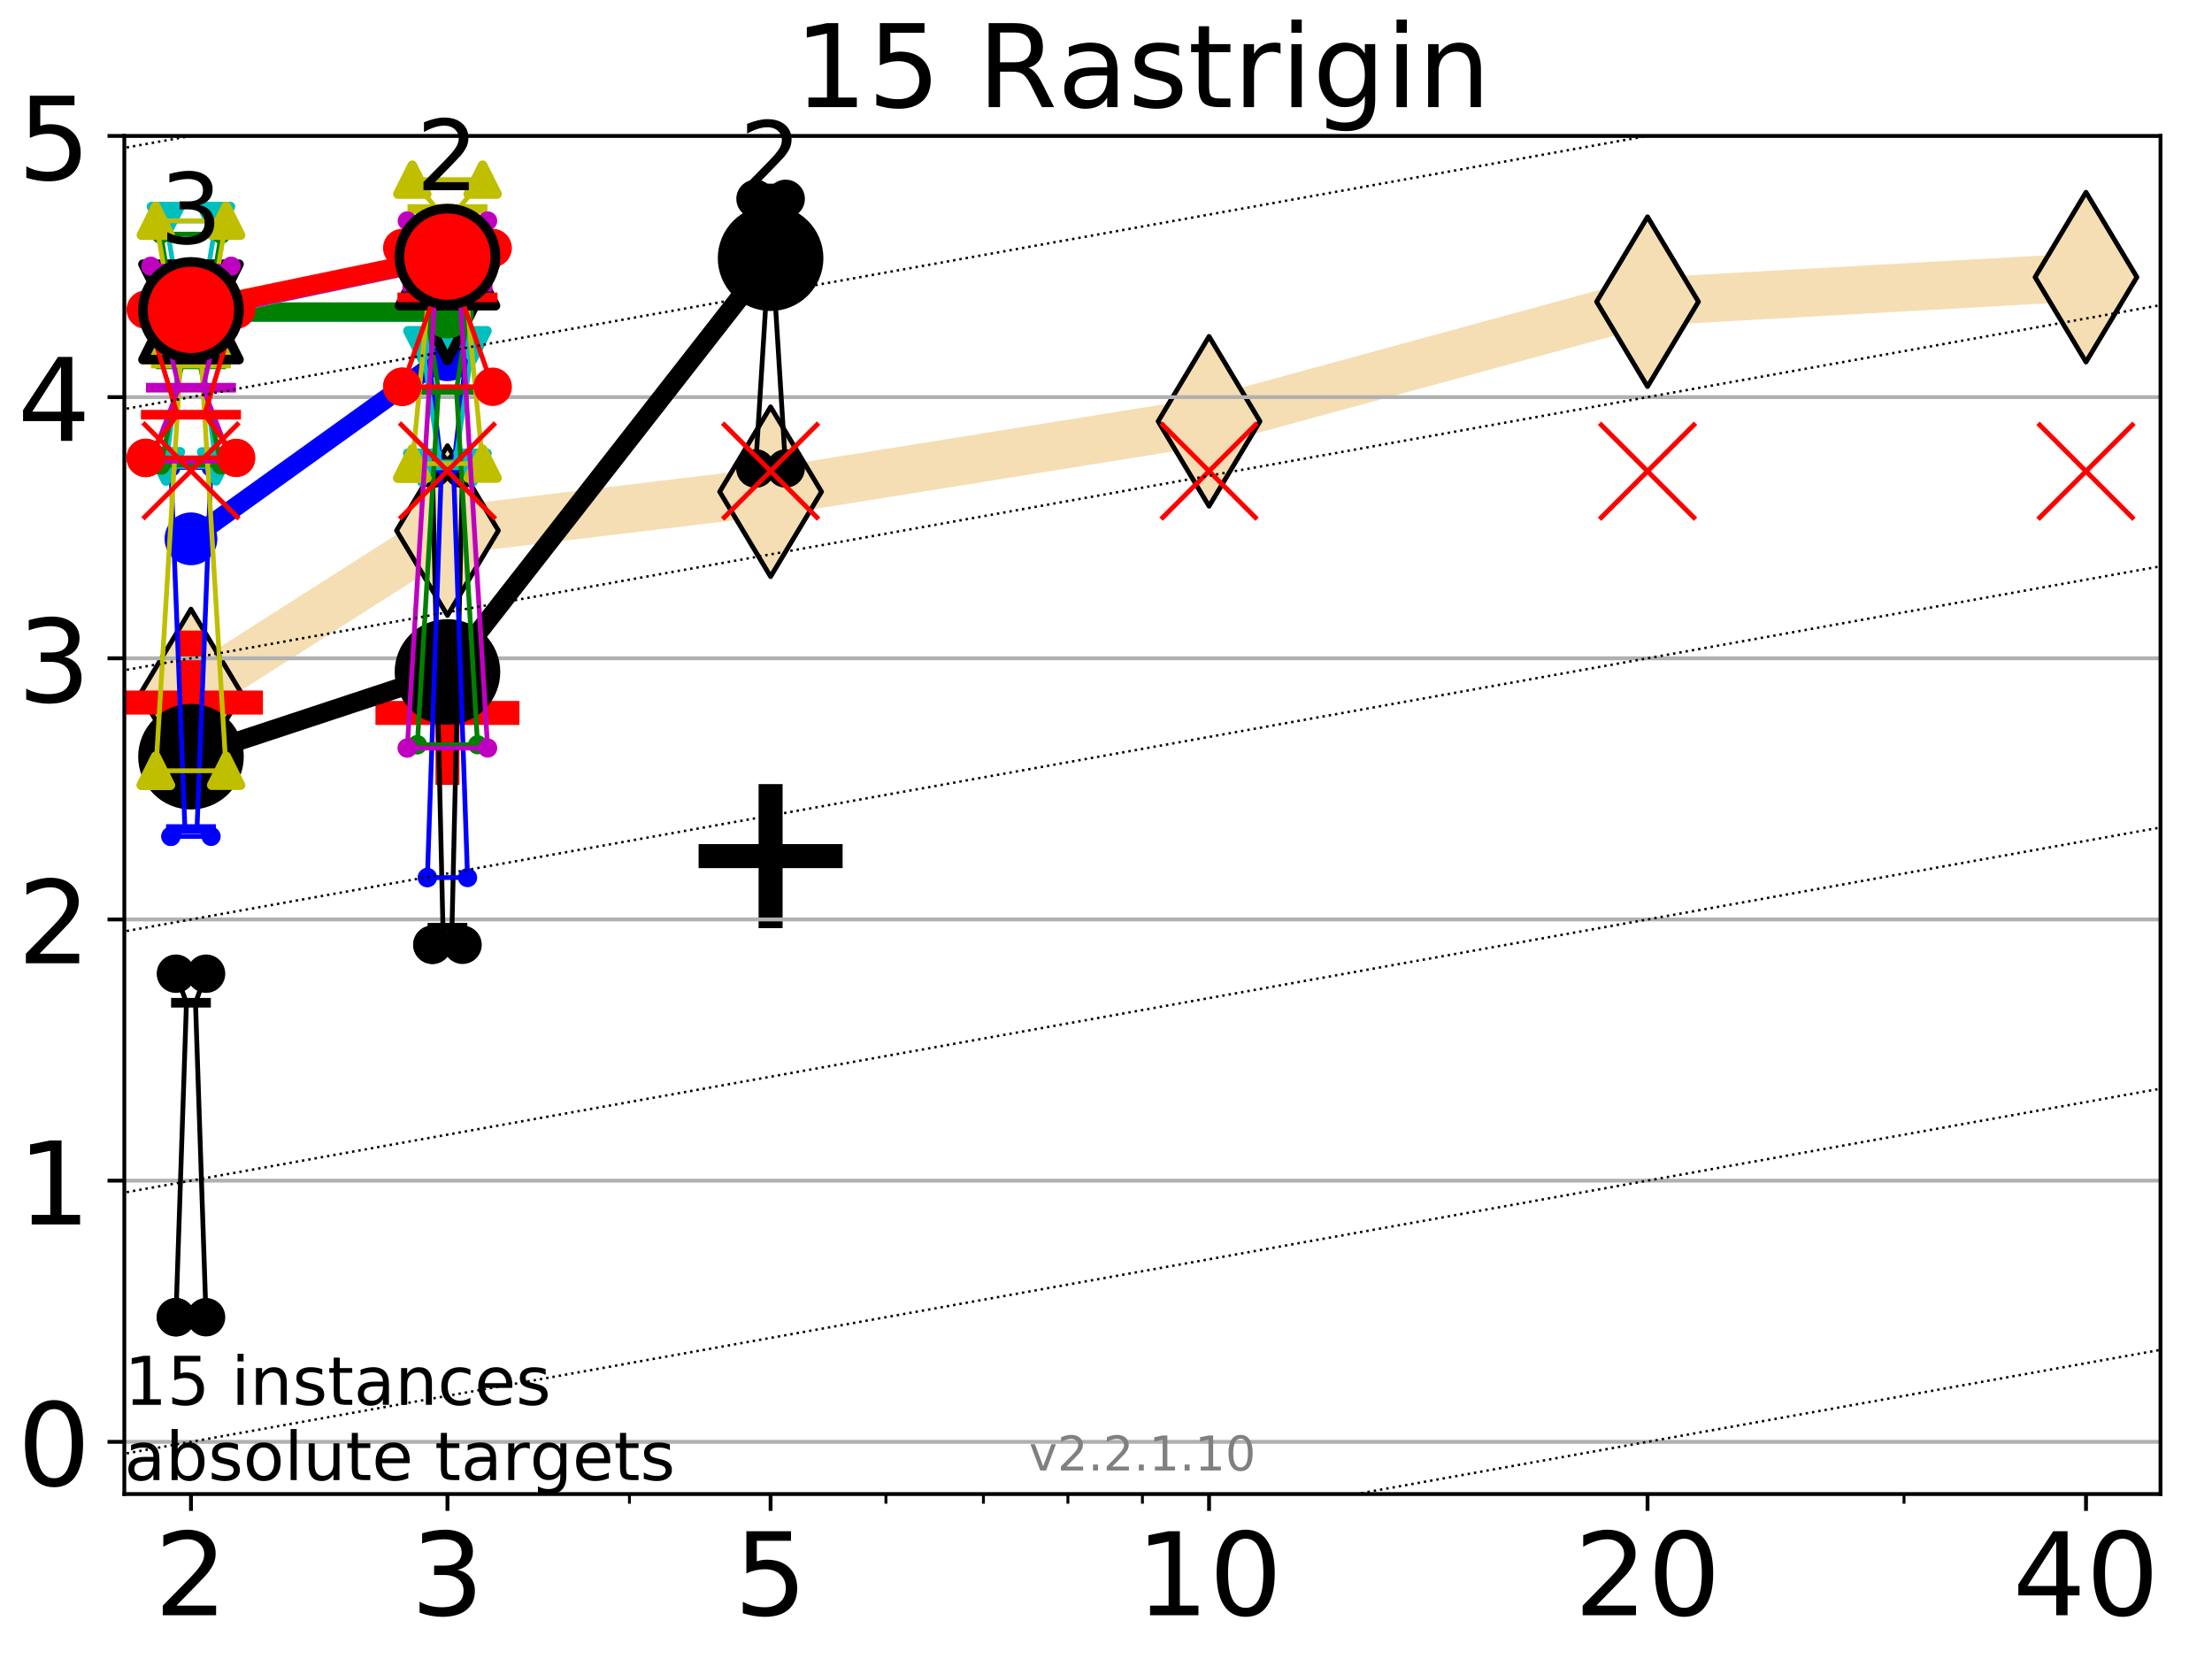 <?xml version="1.0" encoding="utf-8" standalone="no"?>
<!DOCTYPE svg PUBLIC "-//W3C//DTD SVG 1.1//EN"
  "http://www.w3.org/Graphics/SVG/1.1/DTD/svg11.dtd">
<!-- Created with matplotlib (http://matplotlib.org/) -->
<svg height="345.6pt" version="1.1" viewBox="0 0 460.8 345.6" width="460.8pt" xmlns="http://www.w3.org/2000/svg" xmlns:xlink="http://www.w3.org/1999/xlink">
 <defs>
  <style type="text/css">
*{stroke-linecap:butt;stroke-linejoin:round;}
  </style>
 </defs>
 <g id="figure_1">
  <g id="patch_1">
   <path d="M 0 345.6 
L 460.8 345.6 
L 460.8 0 
L 0 0 
z
" style="fill:#ffffff;"/>
  </g>
  <g id="axes_1">
   <g id="patch_2">
    <path d="M 25.9 311.24 
L 450.072 311.24 
L 450.072 28.32 
L 25.9 28.32 
z
" style="fill:#ffffff;"/>
   </g>
   <g id="line2d_1">
    <path clip-path="url(#pe2219cf4a3)" d="M 39.784 144.572 
L 93.215 110.524 
L 160.53 102.438 
L 251.87 87.766 
L 343.211 62.85 
L 434.551 57.734 
" style="fill:none;stroke:#f5deb3;stroke-linecap:square;stroke-width:10;"/>
    <defs>
     <path d="M -0 17.678 
L 10.607 0 
L 0 -17.678 
L -10.607 -0 
z
" id="m2b1fceb945" style="stroke:#000000;stroke-linejoin:miter;"/>
    </defs>
    <g clip-path="url(#pe2219cf4a3)">
     <use style="fill:#f5deb3;stroke:#000000;stroke-linejoin:miter;" x="39.784" xlink:href="#m2b1fceb945" y="144.572"/>
     <use style="fill:#f5deb3;stroke:#000000;stroke-linejoin:miter;" x="93.215" xlink:href="#m2b1fceb945" y="110.524"/>
     <use style="fill:#f5deb3;stroke:#000000;stroke-linejoin:miter;" x="160.53" xlink:href="#m2b1fceb945" y="102.438"/>
     <use style="fill:#f5deb3;stroke:#000000;stroke-linejoin:miter;" x="251.87" xlink:href="#m2b1fceb945" y="87.766"/>
     <use style="fill:#f5deb3;stroke:#000000;stroke-linejoin:miter;" x="343.211" xlink:href="#m2b1fceb945" y="62.85"/>
     <use style="fill:#f5deb3;stroke:#000000;stroke-linejoin:miter;" x="434.551" xlink:href="#m2b1fceb945" y="57.734"/>
    </g>
   </g>
   <g id="line2d_2">
    <defs>
     <path d="M -15 0 
L 15 0 
M 0 15 
L 0 -15 
" id="m7950115c3d" style="stroke:#ff0000;stroke-width:5;"/>
    </defs>
    <g clip-path="url(#pe2219cf4a3)">
     <use style="fill:#ff0000;stroke:#ff0000;stroke-width:5;" x="39.784" xlink:href="#m7950115c3d" y="146.353"/>
    </g>
   </g>
   <g id="line2d_3">
    <g clip-path="url(#pe2219cf4a3)">
     <use style="fill:#ff0000;stroke:#ff0000;stroke-width:5;" x="93.215" xlink:href="#m7950115c3d" y="148.52"/>
    </g>
   </g>
   <g id="line2d_4">
    <defs>
     <path d="M -15 0 
L 15 0 
M 0 15 
L 0 -15 
" id="m649d750d5a" style="stroke:#000000;stroke-width:5;"/>
    </defs>
    <g clip-path="url(#pe2219cf4a3)">
     <use style="stroke:#000000;stroke-width:5;" x="160.53" xlink:href="#m649d750d5a" y="178.347"/>
    </g>
   </g>
   <g id="matplotlib.axis_1">
    <g id="xtick_1">
     <g id="line2d_5">
      <defs>
       <path d="M 0 0 
L 0 3.5 
" id="m2bbdbf22d4" style="stroke:#000000;stroke-width:0.8;"/>
      </defs>
      <g>
       <use style="stroke:#000000;stroke-width:0.8;" x="39.784" xlink:href="#m2bbdbf22d4" y="311.24"/>
      </g>
     </g>
     <g id="text_1">
      <!-- 2 -->
      <defs>
       <path d="M 19.188 8.297 
L 53.609 8.297 
L 53.609 0 
L 7.328 0 
L 7.328 8.297 
Q 12.938 14.109 22.625 23.891 
Q 32.328 33.688 34.812 36.531 
Q 39.547 41.844 41.422 45.531 
Q 43.312 49.219 43.312 52.781 
Q 43.312 58.594 39.234 62.25 
Q 35.156 65.922 28.609 65.922 
Q 23.969 65.922 18.812 64.312 
Q 13.672 62.703 7.812 59.422 
L 7.812 69.391 
Q 13.766 71.781 18.938 73 
Q 24.125 74.219 28.422 74.219 
Q 39.75 74.219 46.484 68.547 
Q 53.219 62.891 53.219 53.422 
Q 53.219 48.922 51.531 44.891 
Q 49.859 40.875 45.406 35.406 
Q 44.188 33.984 37.641 27.219 
Q 31.109 20.453 19.188 8.297 
z
" id="DejaVuSans-32"/>
      </defs>
      <g transform="translate(32.149 336.476)scale(0.24 -0.24)">
       <use xlink:href="#DejaVuSans-32"/>
      </g>
     </g>
    </g>
    <g id="xtick_2">
     <g id="line2d_6">
      <g>
       <use style="stroke:#000000;stroke-width:0.8;" x="93.215" xlink:href="#m2bbdbf22d4" y="311.24"/>
      </g>
     </g>
     <g id="text_2">
      <!-- 3 -->
      <defs>
       <path d="M 40.578 39.312 
Q 47.656 37.797 51.625 33 
Q 55.609 28.219 55.609 21.188 
Q 55.609 10.406 48.188 4.484 
Q 40.766 -1.422 27.094 -1.422 
Q 22.516 -1.422 17.656 -0.516 
Q 12.797 0.391 7.625 2.203 
L 7.625 11.719 
Q 11.719 9.328 16.594 8.109 
Q 21.484 6.891 26.812 6.891 
Q 36.078 6.891 40.938 10.547 
Q 45.797 14.203 45.797 21.188 
Q 45.797 27.641 41.281 31.266 
Q 36.766 34.906 28.719 34.906 
L 20.219 34.906 
L 20.219 43.016 
L 29.109 43.016 
Q 36.375 43.016 40.234 45.922 
Q 44.094 48.828 44.094 54.297 
Q 44.094 59.906 40.109 62.906 
Q 36.141 65.922 28.719 65.922 
Q 24.656 65.922 20.016 65.031 
Q 15.375 64.156 9.812 62.312 
L 9.812 71.094 
Q 15.438 72.656 20.344 73.438 
Q 25.25 74.219 29.594 74.219 
Q 40.828 74.219 47.359 69.109 
Q 53.906 64.016 53.906 55.328 
Q 53.906 49.266 50.438 45.094 
Q 46.969 40.922 40.578 39.312 
z
" id="DejaVuSans-33"/>
      </defs>
      <g transform="translate(85.58 336.476)scale(0.24 -0.24)">
       <use xlink:href="#DejaVuSans-33"/>
      </g>
     </g>
    </g>
    <g id="xtick_3">
     <g id="line2d_7">
      <g>
       <use style="stroke:#000000;stroke-width:0.8;" x="160.53" xlink:href="#m2bbdbf22d4" y="311.24"/>
      </g>
     </g>
     <g id="text_3">
      <!-- 5 -->
      <defs>
       <path d="M 10.797 72.906 
L 49.516 72.906 
L 49.516 64.594 
L 19.828 64.594 
L 19.828 46.734 
Q 21.969 47.469 24.109 47.828 
Q 26.266 48.188 28.422 48.188 
Q 40.625 48.188 47.75 41.5 
Q 54.891 34.812 54.891 23.391 
Q 54.891 11.625 47.562 5.094 
Q 40.234 -1.422 26.906 -1.422 
Q 22.312 -1.422 17.547 -0.641 
Q 12.797 0.141 7.719 1.703 
L 7.719 11.625 
Q 12.109 9.234 16.797 8.062 
Q 21.484 6.891 26.703 6.891 
Q 35.156 6.891 40.078 11.328 
Q 45.016 15.766 45.016 23.391 
Q 45.016 31 40.078 35.438 
Q 35.156 39.891 26.703 39.891 
Q 22.75 39.891 18.812 39.016 
Q 14.891 38.141 10.797 36.281 
z
" id="DejaVuSans-35"/>
      </defs>
      <g transform="translate(152.895 336.476)scale(0.24 -0.24)">
       <use xlink:href="#DejaVuSans-35"/>
      </g>
     </g>
    </g>
    <g id="xtick_4">
     <g id="line2d_8">
      <g>
       <use style="stroke:#000000;stroke-width:0.8;" x="251.87" xlink:href="#m2bbdbf22d4" y="311.24"/>
      </g>
     </g>
     <g id="text_4">
      <!-- 10 -->
      <defs>
       <path d="M 12.406 8.297 
L 28.516 8.297 
L 28.516 63.922 
L 10.984 60.406 
L 10.984 69.391 
L 28.422 72.906 
L 38.281 72.906 
L 38.281 8.297 
L 54.391 8.297 
L 54.391 0 
L 12.406 0 
z
" id="DejaVuSans-31"/>
       <path d="M 31.781 66.406 
Q 24.172 66.406 20.328 58.906 
Q 16.5 51.422 16.5 36.375 
Q 16.5 21.391 20.328 13.891 
Q 24.172 6.391 31.781 6.391 
Q 39.453 6.391 43.281 13.891 
Q 47.125 21.391 47.125 36.375 
Q 47.125 51.422 43.281 58.906 
Q 39.453 66.406 31.781 66.406 
z
M 31.781 74.219 
Q 44.047 74.219 50.516 64.516 
Q 56.984 54.828 56.984 36.375 
Q 56.984 17.969 50.516 8.266 
Q 44.047 -1.422 31.781 -1.422 
Q 19.531 -1.422 13.062 8.266 
Q 6.594 17.969 6.594 36.375 
Q 6.594 54.828 13.062 64.516 
Q 19.531 74.219 31.781 74.219 
z
" id="DejaVuSans-30"/>
      </defs>
      <g transform="translate(236.6 336.476)scale(0.24 -0.24)">
       <use xlink:href="#DejaVuSans-31"/>
       <use x="63.623" xlink:href="#DejaVuSans-30"/>
      </g>
     </g>
    </g>
    <g id="xtick_5">
     <g id="line2d_9">
      <g>
       <use style="stroke:#000000;stroke-width:0.8;" x="343.211" xlink:href="#m2bbdbf22d4" y="311.24"/>
      </g>
     </g>
     <g id="text_5">
      <!-- 20 -->
      <g transform="translate(327.941 336.476)scale(0.24 -0.24)">
       <use xlink:href="#DejaVuSans-32"/>
       <use x="63.623" xlink:href="#DejaVuSans-30"/>
      </g>
     </g>
    </g>
    <g id="xtick_6">
     <g id="line2d_10">
      <g>
       <use style="stroke:#000000;stroke-width:0.8;" x="434.551" xlink:href="#m2bbdbf22d4" y="311.24"/>
      </g>
     </g>
     <g id="text_6">
      <!-- 40 -->
      <defs>
       <path d="M 37.797 64.312 
L 12.891 25.391 
L 37.797 25.391 
z
M 35.203 72.906 
L 47.609 72.906 
L 47.609 25.391 
L 58.016 25.391 
L 58.016 17.188 
L 47.609 17.188 
L 47.609 0 
L 37.797 0 
L 37.797 17.188 
L 4.891 17.188 
L 4.891 26.703 
z
" id="DejaVuSans-34"/>
      </defs>
      <g transform="translate(419.281 336.476)scale(0.24 -0.24)">
       <use xlink:href="#DejaVuSans-34"/>
       <use x="63.623" xlink:href="#DejaVuSans-30"/>
      </g>
     </g>
    </g>
    <g id="xtick_7">
     <g id="line2d_11">
      <defs>
       <path d="M 0 0 
L 0 2 
" id="m8bb87629d1" style="stroke:#000000;stroke-width:0.6;"/>
      </defs>
      <g>
       <use style="stroke:#000000;stroke-width:0.6;" x="39.784" xlink:href="#m8bb87629d1" y="311.24"/>
      </g>
     </g>
    </g>
    <g id="xtick_8">
     <g id="line2d_12">
      <g>
       <use style="stroke:#000000;stroke-width:0.6;" x="93.215" xlink:href="#m8bb87629d1" y="311.24"/>
      </g>
     </g>
    </g>
    <g id="xtick_9">
     <g id="line2d_13">
      <g>
       <use style="stroke:#000000;stroke-width:0.6;" x="131.125" xlink:href="#m8bb87629d1" y="311.24"/>
      </g>
     </g>
    </g>
    <g id="xtick_10">
     <g id="line2d_14">
      <g>
       <use style="stroke:#000000;stroke-width:0.6;" x="160.53" xlink:href="#m8bb87629d1" y="311.24"/>
      </g>
     </g>
    </g>
    <g id="xtick_11">
     <g id="line2d_15">
      <g>
       <use style="stroke:#000000;stroke-width:0.6;" x="184.555" xlink:href="#m8bb87629d1" y="311.24"/>
      </g>
     </g>
    </g>
    <g id="xtick_12">
     <g id="line2d_16">
      <g>
       <use style="stroke:#000000;stroke-width:0.6;" x="204.869" xlink:href="#m8bb87629d1" y="311.24"/>
      </g>
     </g>
    </g>
    <g id="xtick_13">
     <g id="line2d_17">
      <g>
       <use style="stroke:#000000;stroke-width:0.6;" x="222.465" xlink:href="#m8bb87629d1" y="311.24"/>
      </g>
     </g>
    </g>
    <g id="xtick_14">
     <g id="line2d_18">
      <g>
       <use style="stroke:#000000;stroke-width:0.6;" x="237.986" xlink:href="#m8bb87629d1" y="311.24"/>
      </g>
     </g>
    </g>
    <g id="xtick_15">
     <g id="line2d_19">
      <g>
       <use style="stroke:#000000;stroke-width:0.6;" x="343.211" xlink:href="#m8bb87629d1" y="311.24"/>
      </g>
     </g>
    </g>
    <g id="xtick_16">
     <g id="line2d_20">
      <g>
       <use style="stroke:#000000;stroke-width:0.6;" x="396.641" xlink:href="#m8bb87629d1" y="311.24"/>
      </g>
     </g>
    </g>
    <g id="xtick_17">
     <g id="line2d_21">
      <g>
       <use style="stroke:#000000;stroke-width:0.6;" x="434.551" xlink:href="#m8bb87629d1" y="311.24"/>
      </g>
     </g>
    </g>
   </g>
   <g id="matplotlib.axis_2">
    <g id="ytick_1">
     <g id="line2d_22">
      <path clip-path="url(#pe2219cf4a3)" d="M 25.9 300.358 
L 450.072 300.358 
" style="fill:none;stroke:#b0b0b0;stroke-linecap:square;stroke-width:0.8;"/>
     </g>
     <g id="line2d_23">
      <defs>
       <path d="M 0 0 
L -3.5 0 
" id="mc8c43f0127" style="stroke:#000000;stroke-width:0.8;"/>
      </defs>
      <g>
       <use style="stroke:#000000;stroke-width:0.8;" x="25.9" xlink:href="#mc8c43f0127" y="300.358"/>
      </g>
     </g>
     <g id="text_7">
      <!-- 0 -->
      <g transform="translate(3.63 309.477)scale(0.24 -0.24)">
       <use xlink:href="#DejaVuSans-30"/>
      </g>
     </g>
    </g>
    <g id="ytick_2">
     <g id="line2d_24">
      <path clip-path="url(#pe2219cf4a3)" d="M 25.9 245.951 
L 450.072 245.951 
" style="fill:none;stroke:#b0b0b0;stroke-linecap:square;stroke-width:0.8;"/>
     </g>
     <g id="line2d_25">
      <g>
       <use style="stroke:#000000;stroke-width:0.8;" x="25.9" xlink:href="#mc8c43f0127" y="245.951"/>
      </g>
     </g>
     <g id="text_8">
      <!-- 1 -->
      <g transform="translate(3.63 255.069)scale(0.24 -0.24)">
       <use xlink:href="#DejaVuSans-31"/>
      </g>
     </g>
    </g>
    <g id="ytick_3">
     <g id="line2d_26">
      <path clip-path="url(#pe2219cf4a3)" d="M 25.9 191.543 
L 450.072 191.543 
" style="fill:none;stroke:#b0b0b0;stroke-linecap:square;stroke-width:0.8;"/>
     </g>
     <g id="line2d_27">
      <g>
       <use style="stroke:#000000;stroke-width:0.8;" x="25.9" xlink:href="#mc8c43f0127" y="191.543"/>
      </g>
     </g>
     <g id="text_9">
      <!-- 2 -->
      <g transform="translate(3.63 200.661)scale(0.24 -0.24)">
       <use xlink:href="#DejaVuSans-32"/>
      </g>
     </g>
    </g>
    <g id="ytick_4">
     <g id="line2d_28">
      <path clip-path="url(#pe2219cf4a3)" d="M 25.9 137.135 
L 450.072 137.135 
" style="fill:none;stroke:#b0b0b0;stroke-linecap:square;stroke-width:0.8;"/>
     </g>
     <g id="line2d_29">
      <g>
       <use style="stroke:#000000;stroke-width:0.8;" x="25.9" xlink:href="#mc8c43f0127" y="137.135"/>
      </g>
     </g>
     <g id="text_10">
      <!-- 3 -->
      <g transform="translate(3.63 146.254)scale(0.24 -0.24)">
       <use xlink:href="#DejaVuSans-33"/>
      </g>
     </g>
    </g>
    <g id="ytick_5">
     <g id="line2d_30">
      <path clip-path="url(#pe2219cf4a3)" d="M 25.9 82.728 
L 450.072 82.728 
" style="fill:none;stroke:#b0b0b0;stroke-linecap:square;stroke-width:0.8;"/>
     </g>
     <g id="line2d_31">
      <g>
       <use style="stroke:#000000;stroke-width:0.8;" x="25.9" xlink:href="#mc8c43f0127" y="82.728"/>
      </g>
     </g>
     <g id="text_11">
      <!-- 4 -->
      <g transform="translate(3.63 91.846)scale(0.24 -0.24)">
       <use xlink:href="#DejaVuSans-34"/>
      </g>
     </g>
    </g>
    <g id="ytick_6">
     <g id="line2d_32">
      <path clip-path="url(#pe2219cf4a3)" d="M 25.9 28.32 
L 450.072 28.32 
" style="fill:none;stroke:#b0b0b0;stroke-linecap:square;stroke-width:0.8;"/>
     </g>
     <g id="line2d_33">
      <g>
       <use style="stroke:#000000;stroke-width:0.8;" x="25.9" xlink:href="#mc8c43f0127" y="28.32"/>
      </g>
     </g>
     <g id="text_12">
      <!-- 5 -->
      <g transform="translate(3.63 37.438)scale(0.24 -0.24)">
       <use xlink:href="#DejaVuSans-35"/>
      </g>
     </g>
    </g>
   </g>
   <g id="line2d_34">
    <path clip-path="url(#pe2219cf4a3)" d="M 36.644 274.399 
L 38.842 208.886 
L 36.644 202.839 
L 42.924 202.839 
L 40.726 208.886 
L 42.924 274.399 
L 36.644 274.399 
" style="fill:none;stroke:#000000;stroke-linecap:square;"/>
   </g>
   <g id="line2d_35">
    <path clip-path="url(#pe2219cf4a3)" d="M 36.644 274.399 
L 42.924 274.399 
L 42.924 202.839 
L 36.644 202.839 
L 36.644 274.399 
" style="fill:none;"/>
    <defs>
     <path d="M 0 3 
C 0.796 3 1.559 2.684 2.121 2.121 
C 2.684 1.559 3 0.796 3 0 
C 3 -0.796 2.684 -1.559 2.121 -2.121 
C 1.559 -2.684 0.796 -3 0 -3 
C -0.796 -3 -1.559 -2.684 -2.121 -2.121 
C -2.684 -1.559 -3 -0.796 -3 0 
C -3 0.796 -2.684 1.559 -2.121 2.121 
C -1.559 2.684 -0.796 3 0 3 
z
" id="m8ced1ea4e2" style="stroke:#000000;stroke-width:2;"/>
    </defs>
    <g clip-path="url(#pe2219cf4a3)">
     <use style="stroke:#000000;stroke-width:2;" x="36.644" xlink:href="#m8ced1ea4e2" y="274.399"/>
     <use style="stroke:#000000;stroke-width:2;" x="42.924" xlink:href="#m8ced1ea4e2" y="274.399"/>
     <use style="stroke:#000000;stroke-width:2;" x="42.924" xlink:href="#m8ced1ea4e2" y="202.839"/>
     <use style="stroke:#000000;stroke-width:2;" x="36.644" xlink:href="#m8ced1ea4e2" y="202.839"/>
     <use style="stroke:#000000;stroke-width:2;" x="36.644" xlink:href="#m8ced1ea4e2" y="274.399"/>
    </g>
   </g>
   <g id="line2d_36">
    <path clip-path="url(#pe2219cf4a3)" d="M 36.644 208.886 
L 42.924 208.886 
" style="fill:none;stroke:#000000;stroke-linecap:square;stroke-width:2;"/>
   </g>
   <g id="line2d_37">
    <path clip-path="url(#pe2219cf4a3)" d="M 90.075 196.816 
L 92.273 193.258 
L 90.075 97.652 
L 96.355 97.652 
L 94.157 193.258 
L 96.355 196.816 
L 90.075 196.816 
" style="fill:none;stroke:#000000;stroke-linecap:square;"/>
   </g>
   <g id="line2d_38">
    <path clip-path="url(#pe2219cf4a3)" d="M 90.075 196.816 
L 96.355 196.816 
L 96.355 97.652 
L 90.075 97.652 
L 90.075 196.816 
" style="fill:none;"/>
    <g clip-path="url(#pe2219cf4a3)">
     <use style="stroke:#000000;stroke-width:2;" x="90.075" xlink:href="#m8ced1ea4e2" y="196.816"/>
     <use style="stroke:#000000;stroke-width:2;" x="96.355" xlink:href="#m8ced1ea4e2" y="196.816"/>
     <use style="stroke:#000000;stroke-width:2;" x="96.355" xlink:href="#m8ced1ea4e2" y="97.652"/>
     <use style="stroke:#000000;stroke-width:2;" x="90.075" xlink:href="#m8ced1ea4e2" y="97.652"/>
     <use style="stroke:#000000;stroke-width:2;" x="90.075" xlink:href="#m8ced1ea4e2" y="196.816"/>
    </g>
   </g>
   <g id="line2d_39">
    <path clip-path="url(#pe2219cf4a3)" d="M 90.075 193.258 
L 96.355 193.258 
" style="fill:none;stroke:#000000;stroke-linecap:square;stroke-width:2;"/>
   </g>
   <g id="line2d_40">
    <path clip-path="url(#pe2219cf4a3)" d="M 157.39 97.594 
L 159.588 62.473 
L 157.39 41.425 
L 163.669 41.425 
L 161.472 62.473 
L 163.669 97.594 
L 157.39 97.594 
" style="fill:none;stroke:#000000;stroke-linecap:square;"/>
   </g>
   <g id="line2d_41">
    <path clip-path="url(#pe2219cf4a3)" d="M 157.39 97.594 
L 163.669 97.594 
L 163.669 41.425 
L 157.39 41.425 
L 157.39 97.594 
" style="fill:none;"/>
    <g clip-path="url(#pe2219cf4a3)">
     <use style="stroke:#000000;stroke-width:2;" x="157.39" xlink:href="#m8ced1ea4e2" y="97.594"/>
     <use style="stroke:#000000;stroke-width:2;" x="163.669" xlink:href="#m8ced1ea4e2" y="97.594"/>
     <use style="stroke:#000000;stroke-width:2;" x="163.669" xlink:href="#m8ced1ea4e2" y="41.425"/>
     <use style="stroke:#000000;stroke-width:2;" x="157.39" xlink:href="#m8ced1ea4e2" y="41.425"/>
     <use style="stroke:#000000;stroke-width:2;" x="157.39" xlink:href="#m8ced1ea4e2" y="97.594"/>
    </g>
   </g>
   <g id="line2d_42">
    <path clip-path="url(#pe2219cf4a3)" d="M 157.39 62.473 
L 163.669 62.473 
" style="fill:none;stroke:#000000;stroke-linecap:square;stroke-width:2;"/>
   </g>
   <g id="line2d_43">
    <path clip-path="url(#pe2219cf4a3)" d="M 39.784 157.634 
L 93.215 139.976 
" style="fill:none;stroke:#000000;stroke-linecap:square;stroke-width:4;"/>
   </g>
   <g id="line2d_44">
    <path clip-path="url(#pe2219cf4a3)" d="M 93.215 139.976 
L 160.53 53.784 
" style="fill:none;stroke:#000000;stroke-linecap:square;stroke-width:4;"/>
   </g>
   <g id="line2d_45">
    <path clip-path="url(#pe2219cf4a3)" d="M 39.784 157.634 
L 93.215 139.976 
L 160.53 53.784 
" style="fill:none;"/>
    <defs>
     <path d="M 0 10 
C 2.652 10 5.196 8.946 7.071 7.071 
C 8.946 5.196 10 2.652 10 0 
C 10 -2.652 8.946 -5.196 7.071 -7.071 
C 5.196 -8.946 2.652 -10 0 -10 
C -2.652 -10 -5.196 -8.946 -7.071 -7.071 
C -8.946 -5.196 -10 -2.652 -10 0 
C -10 2.652 -8.946 5.196 -7.071 7.071 
C -5.196 8.946 -2.652 10 0 10 
z
" id="m8e68ed5708" style="stroke:#000000;stroke-width:2;"/>
    </defs>
    <g clip-path="url(#pe2219cf4a3)">
     <use style="stroke:#000000;stroke-width:2;" x="39.784" xlink:href="#m8e68ed5708" y="157.634"/>
     <use style="stroke:#000000;stroke-width:2;" x="93.215" xlink:href="#m8e68ed5708" y="139.976"/>
     <use style="stroke:#000000;stroke-width:2;" x="160.53" xlink:href="#m8e68ed5708" y="53.784"/>
    </g>
   </g>
   <g id="line2d_46">
    <path clip-path="url(#pe2219cf4a3)" d="M 35.597 174.238 
L 38.528 172.699 
L 35.597 97.358 
L 43.971 97.358 
L 41.04 172.699 
L 43.971 174.238 
L 35.597 174.238 
" style="fill:none;stroke:#0000ff;stroke-linecap:square;"/>
   </g>
   <g id="line2d_47">
    <path clip-path="url(#pe2219cf4a3)" d="M 35.597 174.238 
L 43.971 174.238 
L 43.971 97.358 
L 35.597 97.358 
L 35.597 174.238 
" style="fill:none;"/>
    <defs>
     <path d="M 0 1.5 
C 0.398 1.5 0.779 1.342 1.061 1.061 
C 1.342 0.779 1.5 0.398 1.5 0 
C 1.5 -0.398 1.342 -0.779 1.061 -1.061 
C 0.779 -1.342 0.398 -1.5 0 -1.5 
C -0.398 -1.5 -0.779 -1.342 -1.061 -1.061 
C -1.342 -0.779 -1.5 -0.398 -1.5 0 
C -1.5 0.398 -1.342 0.779 -1.061 1.061 
C -0.779 1.342 -0.398 1.5 0 1.5 
z
" id="mc6783ffaaa" style="stroke:#0000ff;"/>
    </defs>
    <g clip-path="url(#pe2219cf4a3)">
     <use style="fill:#0000ff;stroke:#0000ff;" x="35.597" xlink:href="#mc6783ffaaa" y="174.238"/>
     <use style="fill:#0000ff;stroke:#0000ff;" x="43.971" xlink:href="#mc6783ffaaa" y="174.238"/>
     <use style="fill:#0000ff;stroke:#0000ff;" x="43.971" xlink:href="#mc6783ffaaa" y="97.358"/>
     <use style="fill:#0000ff;stroke:#0000ff;" x="35.597" xlink:href="#mc6783ffaaa" y="97.358"/>
     <use style="fill:#0000ff;stroke:#0000ff;" x="35.597" xlink:href="#mc6783ffaaa" y="174.238"/>
    </g>
   </g>
   <g id="line2d_48">
    <path clip-path="url(#pe2219cf4a3)" d="M 35.597 172.699 
L 43.971 172.699 
" style="fill:none;stroke:#0000ff;stroke-linecap:square;stroke-width:2;"/>
   </g>
   <g id="line2d_49">
    <path clip-path="url(#pe2219cf4a3)" d="M 89.028 182.818 
L 91.959 97.479 
L 89.028 71.927 
L 97.401 71.927 
L 94.471 97.479 
L 97.401 182.818 
L 89.028 182.818 
" style="fill:none;stroke:#0000ff;stroke-linecap:square;"/>
   </g>
   <g id="line2d_50">
    <path clip-path="url(#pe2219cf4a3)" d="M 89.028 182.818 
L 97.401 182.818 
L 97.401 71.927 
L 89.028 71.927 
L 89.028 182.818 
" style="fill:none;"/>
    <g clip-path="url(#pe2219cf4a3)">
     <use style="fill:#0000ff;stroke:#0000ff;" x="89.028" xlink:href="#mc6783ffaaa" y="182.818"/>
     <use style="fill:#0000ff;stroke:#0000ff;" x="97.401" xlink:href="#mc6783ffaaa" y="182.818"/>
     <use style="fill:#0000ff;stroke:#0000ff;" x="97.401" xlink:href="#mc6783ffaaa" y="71.927"/>
     <use style="fill:#0000ff;stroke:#0000ff;" x="89.028" xlink:href="#mc6783ffaaa" y="71.927"/>
     <use style="fill:#0000ff;stroke:#0000ff;" x="89.028" xlink:href="#mc6783ffaaa" y="182.818"/>
    </g>
   </g>
   <g id="line2d_51">
    <path clip-path="url(#pe2219cf4a3)" d="M 89.028 97.479 
L 97.401 97.479 
" style="fill:none;stroke:#0000ff;stroke-linecap:square;stroke-width:2;"/>
   </g>
   <g id="line2d_52">
    <path clip-path="url(#pe2219cf4a3)" d="M 39.784 112.249 
L 93.215 73.897 
" style="fill:none;stroke:#0000ff;stroke-linecap:square;stroke-width:4;"/>
   </g>
   <g id="line2d_53">
    <path clip-path="url(#pe2219cf4a3)" d="M 39.784 112.249 
L 93.215 73.897 
" style="fill:none;"/>
    <defs>
     <path d="M 0 5 
C 1.326 5 2.598 4.473 3.536 3.536 
C 4.473 2.598 5 1.326 5 0 
C 5 -1.326 4.473 -2.598 3.536 -3.536 
C 2.598 -4.473 1.326 -5 0 -5 
C -1.326 -5 -2.598 -4.473 -3.536 -3.536 
C -4.473 -2.598 -5 -1.326 -5 0 
C -5 1.326 -4.473 2.598 -3.536 3.536 
C -2.598 4.473 -1.326 5 0 5 
z
" id="m7f06fc950b" style="stroke:#0000ff;"/>
    </defs>
    <g clip-path="url(#pe2219cf4a3)">
     <use style="fill:#0000ff;stroke:#0000ff;" x="39.784" xlink:href="#m7f06fc950b" y="112.249"/>
     <use style="fill:#0000ff;stroke:#0000ff;" x="93.215" xlink:href="#m7f06fc950b" y="73.897"/>
    </g>
   </g>
   <g id="line2d_54">
    <path clip-path="url(#pe2219cf4a3)" d="M 34.551 97.161 
L 38.214 68.145 
L 34.551 46.036 
L 45.017 46.036 
L 41.354 68.145 
L 45.017 97.161 
L 34.551 97.161 
" style="fill:none;stroke:#00bfbf;stroke-linecap:square;"/>
   </g>
   <g id="line2d_55">
    <path clip-path="url(#pe2219cf4a3)" d="M 34.551 97.161 
L 45.017 97.161 
L 45.017 46.036 
L 34.551 46.036 
L 34.551 97.161 
" style="fill:none;"/>
    <defs>
     <path d="M -0 3 
L 3 -3 
L -3 -3 
z
" id="m7d87271552" style="stroke:#00bfbf;stroke-linejoin:miter;stroke-width:2;"/>
    </defs>
    <g clip-path="url(#pe2219cf4a3)">
     <use style="fill:#00bfbf;stroke:#00bfbf;stroke-linejoin:miter;stroke-width:2;" x="34.551" xlink:href="#m7d87271552" y="97.161"/>
     <use style="fill:#00bfbf;stroke:#00bfbf;stroke-linejoin:miter;stroke-width:2;" x="45.017" xlink:href="#m7d87271552" y="97.161"/>
     <use style="fill:#00bfbf;stroke:#00bfbf;stroke-linejoin:miter;stroke-width:2;" x="45.017" xlink:href="#m7d87271552" y="46.036"/>
     <use style="fill:#00bfbf;stroke:#00bfbf;stroke-linejoin:miter;stroke-width:2;" x="34.551" xlink:href="#m7d87271552" y="46.036"/>
     <use style="fill:#00bfbf;stroke:#00bfbf;stroke-linejoin:miter;stroke-width:2;" x="34.551" xlink:href="#m7d87271552" y="97.161"/>
    </g>
   </g>
   <g id="line2d_56">
    <path clip-path="url(#pe2219cf4a3)" d="M 34.551 68.145 
L 45.017 68.145 
" style="fill:none;stroke:#00bfbf;stroke-linecap:square;stroke-width:2;"/>
   </g>
   <g id="line2d_57">
    <path clip-path="url(#pe2219cf4a3)" d="M 87.982 97.44 
L 91.645 96.731 
L 87.982 71.921 
L 98.448 71.921 
L 94.785 96.731 
L 98.448 97.44 
L 87.982 97.44 
" style="fill:none;stroke:#00bfbf;stroke-linecap:square;"/>
   </g>
   <g id="line2d_58">
    <path clip-path="url(#pe2219cf4a3)" d="M 87.982 97.44 
L 98.448 97.44 
L 98.448 71.921 
L 87.982 71.921 
L 87.982 97.44 
" style="fill:none;"/>
    <g clip-path="url(#pe2219cf4a3)">
     <use style="fill:#00bfbf;stroke:#00bfbf;stroke-linejoin:miter;stroke-width:2;" x="87.982" xlink:href="#m7d87271552" y="97.44"/>
     <use style="fill:#00bfbf;stroke:#00bfbf;stroke-linejoin:miter;stroke-width:2;" x="98.448" xlink:href="#m7d87271552" y="97.44"/>
     <use style="fill:#00bfbf;stroke:#00bfbf;stroke-linejoin:miter;stroke-width:2;" x="98.448" xlink:href="#m7d87271552" y="71.921"/>
     <use style="fill:#00bfbf;stroke:#00bfbf;stroke-linejoin:miter;stroke-width:2;" x="87.982" xlink:href="#m7d87271552" y="71.921"/>
     <use style="fill:#00bfbf;stroke:#00bfbf;stroke-linejoin:miter;stroke-width:2;" x="87.982" xlink:href="#m7d87271552" y="97.44"/>
    </g>
   </g>
   <g id="line2d_59">
    <path clip-path="url(#pe2219cf4a3)" d="M 87.982 96.731 
L 98.448 96.731 
" style="fill:none;stroke:#00bfbf;stroke-linecap:square;stroke-width:2;"/>
   </g>
   <g id="line2d_60">
    <path clip-path="url(#pe2219cf4a3)" d="M 39.784 65.039 
L 93.215 65.095 
" style="fill:none;stroke:#00bfbf;stroke-linecap:square;stroke-width:4;"/>
   </g>
   <g id="line2d_61">
    <path clip-path="url(#pe2219cf4a3)" d="M 39.784 65.039 
L 93.215 65.095 
" style="fill:none;"/>
    <defs>
     <path d="M -0 10 
L 10 -10 
L -10 -10 
z
" id="m639aa541bf" style="stroke:#000000;stroke-linejoin:miter;stroke-width:2;"/>
    </defs>
    <g clip-path="url(#pe2219cf4a3)">
     <use style="fill:#00bfbf;stroke:#000000;stroke-linejoin:miter;stroke-width:2;" x="39.784" xlink:href="#m639aa541bf" y="65.039"/>
     <use style="fill:#00bfbf;stroke:#000000;stroke-linejoin:miter;stroke-width:2;" x="93.215" xlink:href="#m639aa541bf" y="65.095"/>
    </g>
   </g>
   <g id="line2d_62">
    <path clip-path="url(#pe2219cf4a3)" d="M 33.504 96.875 
L 37.9 75.908 
L 33.504 48.775 
L 46.064 48.775 
L 41.668 75.908 
L 46.064 96.875 
L 33.504 96.875 
" style="fill:none;stroke:#008000;stroke-linecap:square;"/>
   </g>
   <g id="line2d_63">
    <path clip-path="url(#pe2219cf4a3)" d="M 33.504 96.875 
L 46.064 96.875 
L 46.064 48.775 
L 33.504 48.775 
L 33.504 96.875 
" style="fill:none;"/>
    <defs>
     <path d="M 0 1.5 
C 0.398 1.5 0.779 1.342 1.061 1.061 
C 1.342 0.779 1.5 0.398 1.5 0 
C 1.5 -0.398 1.342 -0.779 1.061 -1.061 
C 0.779 -1.342 0.398 -1.5 0 -1.5 
C -0.398 -1.5 -0.779 -1.342 -1.061 -1.061 
C -1.342 -0.779 -1.5 -0.398 -1.5 0 
C -1.5 0.398 -1.342 0.779 -1.061 1.061 
C -0.779 1.342 -0.398 1.5 0 1.5 
z
" id="m913298e1a8" style="stroke:#008000;"/>
    </defs>
    <g clip-path="url(#pe2219cf4a3)">
     <use style="fill:#008000;stroke:#008000;" x="33.504" xlink:href="#m913298e1a8" y="96.875"/>
     <use style="fill:#008000;stroke:#008000;" x="46.064" xlink:href="#m913298e1a8" y="96.875"/>
     <use style="fill:#008000;stroke:#008000;" x="46.064" xlink:href="#m913298e1a8" y="48.775"/>
     <use style="fill:#008000;stroke:#008000;" x="33.504" xlink:href="#m913298e1a8" y="48.775"/>
     <use style="fill:#008000;stroke:#008000;" x="33.504" xlink:href="#m913298e1a8" y="96.875"/>
    </g>
   </g>
   <g id="line2d_64">
    <path clip-path="url(#pe2219cf4a3)" d="M 33.504 75.908 
L 46.064 75.908 
" style="fill:none;stroke:#008000;stroke-linecap:square;stroke-width:2;"/>
   </g>
   <g id="line2d_65">
    <path clip-path="url(#pe2219cf4a3)" d="M 86.935 155.144 
L 91.331 81.244 
L 86.935 51.824 
L 99.495 51.824 
L 95.099 81.244 
L 99.495 155.144 
L 86.935 155.144 
" style="fill:none;stroke:#008000;stroke-linecap:square;"/>
   </g>
   <g id="line2d_66">
    <path clip-path="url(#pe2219cf4a3)" d="M 86.935 155.144 
L 99.495 155.144 
L 99.495 51.824 
L 86.935 51.824 
L 86.935 155.144 
" style="fill:none;"/>
    <g clip-path="url(#pe2219cf4a3)">
     <use style="fill:#008000;stroke:#008000;" x="86.935" xlink:href="#m913298e1a8" y="155.144"/>
     <use style="fill:#008000;stroke:#008000;" x="99.495" xlink:href="#m913298e1a8" y="155.144"/>
     <use style="fill:#008000;stroke:#008000;" x="99.495" xlink:href="#m913298e1a8" y="51.824"/>
     <use style="fill:#008000;stroke:#008000;" x="86.935" xlink:href="#m913298e1a8" y="51.824"/>
     <use style="fill:#008000;stroke:#008000;" x="86.935" xlink:href="#m913298e1a8" y="155.144"/>
    </g>
   </g>
   <g id="line2d_67">
    <path clip-path="url(#pe2219cf4a3)" d="M 86.935 81.244 
L 99.495 81.244 
" style="fill:none;stroke:#008000;stroke-linecap:square;stroke-width:2;"/>
   </g>
   <g id="line2d_68">
    <path clip-path="url(#pe2219cf4a3)" d="M 39.784 64.994 
L 93.215 64.988 
" style="fill:none;stroke:#008000;stroke-linecap:square;stroke-width:4;"/>
   </g>
   <g id="line2d_69">
    <path clip-path="url(#pe2219cf4a3)" d="M 39.784 64.994 
L 93.215 64.988 
" style="fill:none;"/>
    <defs>
     <path d="M 0 5 
C 1.326 5 2.598 4.473 3.536 3.536 
C 4.473 2.598 5 1.326 5 0 
C 5 -1.326 4.473 -2.598 3.536 -3.536 
C 2.598 -4.473 1.326 -5 0 -5 
C -1.326 -5 -2.598 -4.473 -3.536 -3.536 
C -4.473 -2.598 -5 -1.326 -5 0 
C -5 1.326 -4.473 2.598 -3.536 3.536 
C -2.598 4.473 -1.326 5 0 5 
z
" id="mf81a23ce20" style="stroke:#008000;"/>
    </defs>
    <g clip-path="url(#pe2219cf4a3)">
     <use style="fill:#008000;stroke:#008000;" x="39.784" xlink:href="#mf81a23ce20" y="64.994"/>
     <use style="fill:#008000;stroke:#008000;" x="93.215" xlink:href="#mf81a23ce20" y="64.988"/>
    </g>
   </g>
   <g id="line2d_70">
    <path clip-path="url(#pe2219cf4a3)" d="M 32.458 160.565 
L 37.586 75.735 
L 32.458 45.992 
L 47.11 45.992 
L 41.982 75.735 
L 47.11 160.565 
L 32.458 160.565 
" style="fill:none;stroke:#bfbf00;stroke-linecap:square;"/>
   </g>
   <g id="line2d_71">
    <path clip-path="url(#pe2219cf4a3)" d="M 32.458 160.565 
L 47.11 160.565 
L 47.11 45.992 
L 32.458 45.992 
L 32.458 160.565 
" style="fill:none;"/>
    <defs>
     <path d="M 0 -3 
L -3 3 
L 3 3 
z
" id="m1d13235f5b" style="stroke:#bfbf00;stroke-linejoin:miter;stroke-width:2;"/>
    </defs>
    <g clip-path="url(#pe2219cf4a3)">
     <use style="fill:#bfbf00;stroke:#bfbf00;stroke-linejoin:miter;stroke-width:2;" x="32.458" xlink:href="#m1d13235f5b" y="160.565"/>
     <use style="fill:#bfbf00;stroke:#bfbf00;stroke-linejoin:miter;stroke-width:2;" x="47.11" xlink:href="#m1d13235f5b" y="160.565"/>
     <use style="fill:#bfbf00;stroke:#bfbf00;stroke-linejoin:miter;stroke-width:2;" x="47.11" xlink:href="#m1d13235f5b" y="45.992"/>
     <use style="fill:#bfbf00;stroke:#bfbf00;stroke-linejoin:miter;stroke-width:2;" x="32.458" xlink:href="#m1d13235f5b" y="45.992"/>
     <use style="fill:#bfbf00;stroke:#bfbf00;stroke-linejoin:miter;stroke-width:2;" x="32.458" xlink:href="#m1d13235f5b" y="160.565"/>
    </g>
   </g>
   <g id="line2d_72">
    <path clip-path="url(#pe2219cf4a3)" d="M 32.458 75.735 
L 47.11 75.735 
" style="fill:none;stroke:#bfbf00;stroke-linecap:square;stroke-width:2;"/>
   </g>
   <g id="line2d_73">
    <path clip-path="url(#pe2219cf4a3)" d="M 85.888 96.581 
L 91.017 43.539 
L 85.888 37.419 
L 100.541 37.419 
L 95.413 43.539 
L 100.541 96.581 
L 85.888 96.581 
" style="fill:none;stroke:#bfbf00;stroke-linecap:square;"/>
   </g>
   <g id="line2d_74">
    <path clip-path="url(#pe2219cf4a3)" d="M 85.888 96.581 
L 100.541 96.581 
L 100.541 37.419 
L 85.888 37.419 
L 85.888 96.581 
" style="fill:none;"/>
    <g clip-path="url(#pe2219cf4a3)">
     <use style="fill:#bfbf00;stroke:#bfbf00;stroke-linejoin:miter;stroke-width:2;" x="85.888" xlink:href="#m1d13235f5b" y="96.581"/>
     <use style="fill:#bfbf00;stroke:#bfbf00;stroke-linejoin:miter;stroke-width:2;" x="100.541" xlink:href="#m1d13235f5b" y="96.581"/>
     <use style="fill:#bfbf00;stroke:#bfbf00;stroke-linejoin:miter;stroke-width:2;" x="100.541" xlink:href="#m1d13235f5b" y="37.419"/>
     <use style="fill:#bfbf00;stroke:#bfbf00;stroke-linejoin:miter;stroke-width:2;" x="85.888" xlink:href="#m1d13235f5b" y="37.419"/>
     <use style="fill:#bfbf00;stroke:#bfbf00;stroke-linejoin:miter;stroke-width:2;" x="85.888" xlink:href="#m1d13235f5b" y="96.581"/>
    </g>
   </g>
   <g id="line2d_75">
    <path clip-path="url(#pe2219cf4a3)" d="M 85.888 43.539 
L 100.541 43.539 
" style="fill:none;stroke:#bfbf00;stroke-linecap:square;stroke-width:2;"/>
   </g>
   <g id="line2d_76">
    <path clip-path="url(#pe2219cf4a3)" d="M 39.784 64.908 
L 93.215 53.677 
" style="fill:none;stroke:#bfbf00;stroke-linecap:square;stroke-width:4;"/>
   </g>
   <g id="line2d_77">
    <path clip-path="url(#pe2219cf4a3)" d="M 39.784 64.908 
L 93.215 53.677 
" style="fill:none;"/>
    <defs>
     <path d="M 0 -10 
L -10 10 
L 10 10 
z
" id="md6b86fd706" style="stroke:#000000;stroke-linejoin:miter;stroke-width:2;"/>
    </defs>
    <g clip-path="url(#pe2219cf4a3)">
     <use style="fill:#bfbf00;stroke:#000000;stroke-linejoin:miter;stroke-width:2;" x="39.784" xlink:href="#md6b86fd706" y="64.908"/>
     <use style="fill:#bfbf00;stroke:#000000;stroke-linejoin:miter;stroke-width:2;" x="93.215" xlink:href="#md6b86fd706" y="53.677"/>
    </g>
   </g>
   <g id="line2d_78">
    <path clip-path="url(#pe2219cf4a3)" d="M 31.411 96.064 
L 37.272 80.764 
L 31.411 55.451 
L 48.157 55.451 
L 42.296 80.764 
L 48.157 96.064 
L 31.411 96.064 
" style="fill:none;stroke:#bf00bf;stroke-linecap:square;"/>
   </g>
   <g id="line2d_79">
    <path clip-path="url(#pe2219cf4a3)" d="M 31.411 96.064 
L 48.157 96.064 
L 48.157 55.451 
L 31.411 55.451 
L 31.411 96.064 
" style="fill:none;"/>
    <defs>
     <path d="M 0 1.5 
C 0.398 1.5 0.779 1.342 1.061 1.061 
C 1.342 0.779 1.5 0.398 1.5 0 
C 1.5 -0.398 1.342 -0.779 1.061 -1.061 
C 0.779 -1.342 0.398 -1.5 0 -1.5 
C -0.398 -1.5 -0.779 -1.342 -1.061 -1.061 
C -1.342 -0.779 -1.5 -0.398 -1.5 0 
C -1.5 0.398 -1.342 0.779 -1.061 1.061 
C -0.779 1.342 -0.398 1.5 0 1.5 
z
" id="m0ae81b7916" style="stroke:#bf00bf;"/>
    </defs>
    <g clip-path="url(#pe2219cf4a3)">
     <use style="fill:#bf00bf;stroke:#bf00bf;" x="31.411" xlink:href="#m0ae81b7916" y="96.064"/>
     <use style="fill:#bf00bf;stroke:#bf00bf;" x="48.157" xlink:href="#m0ae81b7916" y="96.064"/>
     <use style="fill:#bf00bf;stroke:#bf00bf;" x="48.157" xlink:href="#m0ae81b7916" y="55.451"/>
     <use style="fill:#bf00bf;stroke:#bf00bf;" x="31.411" xlink:href="#m0ae81b7916" y="55.451"/>
     <use style="fill:#bf00bf;stroke:#bf00bf;" x="31.411" xlink:href="#m0ae81b7916" y="96.064"/>
    </g>
   </g>
   <g id="line2d_80">
    <path clip-path="url(#pe2219cf4a3)" d="M 31.411 80.764 
L 48.157 80.764 
" style="fill:none;stroke:#bf00bf;stroke-linecap:square;stroke-width:2;"/>
   </g>
   <g id="line2d_81">
    <path clip-path="url(#pe2219cf4a3)" d="M 84.842 155.829 
L 90.703 59.723 
L 84.842 46.021 
L 101.588 46.021 
L 95.727 59.723 
L 101.588 155.829 
L 84.842 155.829 
" style="fill:none;stroke:#bf00bf;stroke-linecap:square;"/>
   </g>
   <g id="line2d_82">
    <path clip-path="url(#pe2219cf4a3)" d="M 84.842 155.829 
L 101.588 155.829 
L 101.588 46.021 
L 84.842 46.021 
L 84.842 155.829 
" style="fill:none;"/>
    <g clip-path="url(#pe2219cf4a3)">
     <use style="fill:#bf00bf;stroke:#bf00bf;" x="84.842" xlink:href="#m0ae81b7916" y="155.829"/>
     <use style="fill:#bf00bf;stroke:#bf00bf;" x="101.588" xlink:href="#m0ae81b7916" y="155.829"/>
     <use style="fill:#bf00bf;stroke:#bf00bf;" x="101.588" xlink:href="#m0ae81b7916" y="46.021"/>
     <use style="fill:#bf00bf;stroke:#bf00bf;" x="84.842" xlink:href="#m0ae81b7916" y="46.021"/>
     <use style="fill:#bf00bf;stroke:#bf00bf;" x="84.842" xlink:href="#m0ae81b7916" y="155.829"/>
    </g>
   </g>
   <g id="line2d_83">
    <path clip-path="url(#pe2219cf4a3)" d="M 84.842 59.723 
L 101.588 59.723 
" style="fill:none;stroke:#bf00bf;stroke-linecap:square;stroke-width:2;"/>
   </g>
   <g id="line2d_84">
    <path clip-path="url(#pe2219cf4a3)" d="M 39.784 64.856 
L 93.215 53.604 
" style="fill:none;stroke:#bf00bf;stroke-linecap:square;stroke-width:4;"/>
   </g>
   <g id="line2d_85">
    <path clip-path="url(#pe2219cf4a3)" d="M 39.784 64.856 
L 93.215 53.604 
" style="fill:none;"/>
    <defs>
     <path d="M 0 5 
C 1.326 5 2.598 4.473 3.536 3.536 
C 4.473 2.598 5 1.326 5 0 
C 5 -1.326 4.473 -2.598 3.536 -3.536 
C 2.598 -4.473 1.326 -5 0 -5 
C -1.326 -5 -2.598 -4.473 -3.536 -3.536 
C -4.473 -2.598 -5 -1.326 -5 0 
C -5 1.326 -4.473 2.598 -3.536 3.536 
C -2.598 4.473 -1.326 5 0 5 
z
" id="m68defb9ef7" style="stroke:#bf00bf;"/>
    </defs>
    <g clip-path="url(#pe2219cf4a3)">
     <use style="fill:#bf00bf;stroke:#bf00bf;" x="39.784" xlink:href="#m68defb9ef7" y="64.856"/>
     <use style="fill:#bf00bf;stroke:#bf00bf;" x="93.215" xlink:href="#m68defb9ef7" y="53.604"/>
    </g>
   </g>
   <g id="line2d_86">
    <path clip-path="url(#pe2219cf4a3)" d="M 30.364 95.388 
L 36.958 86.386 
L 30.364 64.5 
L 49.204 64.5 
L 42.61 86.386 
L 49.204 95.388 
L 30.364 95.388 
" style="fill:none;stroke:#ff0000;stroke-linecap:square;"/>
   </g>
   <g id="line2d_87">
    <path clip-path="url(#pe2219cf4a3)" d="M 30.364 95.388 
L 49.204 95.388 
L 49.204 64.5 
L 30.364 64.5 
L 30.364 95.388 
" style="fill:none;"/>
    <defs>
     <path d="M 0 3 
C 0.796 3 1.559 2.684 2.121 2.121 
C 2.684 1.559 3 0.796 3 0 
C 3 -0.796 2.684 -1.559 2.121 -2.121 
C 1.559 -2.684 0.796 -3 0 -3 
C -0.796 -3 -1.559 -2.684 -2.121 -2.121 
C -2.684 -1.559 -3 -0.796 -3 0 
C -3 0.796 -2.684 1.559 -2.121 2.121 
C -1.559 2.684 -0.796 3 0 3 
z
" id="m794ae805ff" style="stroke:#ff0000;stroke-width:2;"/>
    </defs>
    <g clip-path="url(#pe2219cf4a3)">
     <use style="fill:#ff0000;stroke:#ff0000;stroke-width:2;" x="30.364" xlink:href="#m794ae805ff" y="95.388"/>
     <use style="fill:#ff0000;stroke:#ff0000;stroke-width:2;" x="49.204" xlink:href="#m794ae805ff" y="95.388"/>
     <use style="fill:#ff0000;stroke:#ff0000;stroke-width:2;" x="49.204" xlink:href="#m794ae805ff" y="64.5"/>
     <use style="fill:#ff0000;stroke:#ff0000;stroke-width:2;" x="30.364" xlink:href="#m794ae805ff" y="64.5"/>
     <use style="fill:#ff0000;stroke:#ff0000;stroke-width:2;" x="30.364" xlink:href="#m794ae805ff" y="95.388"/>
    </g>
   </g>
   <g id="line2d_88">
    <path clip-path="url(#pe2219cf4a3)" d="M 30.364 86.386 
L 49.204 86.386 
" style="fill:none;stroke:#ff0000;stroke-linecap:square;stroke-width:2;"/>
   </g>
   <g id="line2d_89">
    <path clip-path="url(#pe2219cf4a3)" d="M 83.795 80.573 
L 90.389 61.95 
L 83.795 51.666 
L 102.635 51.666 
L 96.041 61.95 
L 102.635 80.573 
L 83.795 80.573 
" style="fill:none;stroke:#ff0000;stroke-linecap:square;"/>
   </g>
   <g id="line2d_90">
    <path clip-path="url(#pe2219cf4a3)" d="M 83.795 80.573 
L 102.635 80.573 
L 102.635 51.666 
L 83.795 51.666 
L 83.795 80.573 
" style="fill:none;"/>
    <g clip-path="url(#pe2219cf4a3)">
     <use style="fill:#ff0000;stroke:#ff0000;stroke-width:2;" x="83.795" xlink:href="#m794ae805ff" y="80.573"/>
     <use style="fill:#ff0000;stroke:#ff0000;stroke-width:2;" x="102.635" xlink:href="#m794ae805ff" y="80.573"/>
     <use style="fill:#ff0000;stroke:#ff0000;stroke-width:2;" x="102.635" xlink:href="#m794ae805ff" y="51.666"/>
     <use style="fill:#ff0000;stroke:#ff0000;stroke-width:2;" x="83.795" xlink:href="#m794ae805ff" y="51.666"/>
     <use style="fill:#ff0000;stroke:#ff0000;stroke-width:2;" x="83.795" xlink:href="#m794ae805ff" y="80.573"/>
    </g>
   </g>
   <g id="line2d_91">
    <path clip-path="url(#pe2219cf4a3)" d="M 83.795 61.95 
L 102.635 61.95 
" style="fill:none;stroke:#ff0000;stroke-linecap:square;stroke-width:2;"/>
   </g>
   <g id="line2d_92">
    <path clip-path="url(#pe2219cf4a3)" d="M 39.784 64.556 
L 93.215 53.448 
" style="fill:none;stroke:#ff0000;stroke-linecap:square;stroke-width:4;"/>
   </g>
   <g id="line2d_93">
    <path clip-path="url(#pe2219cf4a3)" d="M 39.784 64.556 
L 93.215 53.448 
" style="fill:none;"/>
    <defs>
     <path d="M 0 10 
C 2.652 10 5.196 8.946 7.071 7.071 
C 8.946 5.196 10 2.652 10 0 
C 10 -2.652 8.946 -5.196 7.071 -7.071 
C 5.196 -8.946 2.652 -10 0 -10 
C -2.652 -10 -5.196 -8.946 -7.071 -7.071 
C -8.946 -5.196 -10 -2.652 -10 0 
C -10 2.652 -8.946 5.196 -7.071 7.071 
C -5.196 8.946 -2.652 10 0 10 
z
" id="mdeed9ce480" style="stroke:#000000;stroke-width:2;"/>
    </defs>
    <g clip-path="url(#pe2219cf4a3)">
     <use style="fill:#ff0000;stroke:#000000;stroke-width:2;" x="39.784" xlink:href="#mdeed9ce480" y="64.556"/>
     <use style="fill:#ff0000;stroke:#000000;stroke-width:2;" x="93.215" xlink:href="#mdeed9ce480" y="53.448"/>
    </g>
   </g>
   <g id="line2d_94"/>
   <g id="line2d_95"/>
   <g id="line2d_96"/>
   <g id="line2d_97"/>
   <g id="line2d_98"/>
   <g id="line2d_99"/>
   <g id="line2d_100"/>
   <g id="line2d_101">
    <defs>
     <path d="M -10 10 
L 10 -10 
M -10 -10 
L 10 10 
" id="m876204ba42" style="stroke:#ff0000;"/>
    </defs>
    <g clip-path="url(#pe2219cf4a3)">
     <use style="fill:#ff0000;stroke:#ff0000;" x="39.784" xlink:href="#m876204ba42" y="98.066"/>
     <use style="fill:#ff0000;stroke:#ff0000;" x="93.215" xlink:href="#m876204ba42" y="98.104"/>
     <use style="fill:#ff0000;stroke:#ff0000;" x="160.53" xlink:href="#m876204ba42" y="98.134"/>
     <use style="fill:#ff0000;stroke:#ff0000;" x="251.87" xlink:href="#m876204ba42" y="98.157"/>
     <use style="fill:#ff0000;stroke:#ff0000;" x="343.211" xlink:href="#m876204ba42" y="98.168"/>
     <use style="fill:#ff0000;stroke:#ff0000;" x="434.551" xlink:href="#m876204ba42" y="98.174"/>
    </g>
   </g>
   <g id="line2d_102">
    <path clip-path="url(#pe2219cf4a3)" d="M 85.326 346.6 
L 461.8 279.094 
" style="fill:none;stroke:#000000;stroke-dasharray:0.5,0.825;stroke-dashoffset:0;stroke-width:0.5;"/>
   </g>
   <g id="line2d_103">
    <path clip-path="url(#pe2219cf4a3)" d="M -1 307.671 
L 461.8 224.686 
" style="fill:none;stroke:#000000;stroke-dasharray:0.5,0.825;stroke-dashoffset:0;stroke-width:0.5;"/>
   </g>
   <g id="line2d_104">
    <path clip-path="url(#pe2219cf4a3)" d="M -1 253.264 
L 461.8 170.279 
" style="fill:none;stroke:#000000;stroke-dasharray:0.5,0.825;stroke-dashoffset:0;stroke-width:0.5;"/>
   </g>
   <g id="line2d_105">
    <path clip-path="url(#pe2219cf4a3)" d="M -1 198.856 
L 461.8 115.871 
" style="fill:none;stroke:#000000;stroke-dasharray:0.5,0.825;stroke-dashoffset:0;stroke-width:0.5;"/>
   </g>
   <g id="line2d_106">
    <path clip-path="url(#pe2219cf4a3)" d="M -1 144.448 
L 461.8 61.463 
" style="fill:none;stroke:#000000;stroke-dasharray:0.5,0.825;stroke-dashoffset:0;stroke-width:0.5;"/>
   </g>
   <g id="line2d_107">
    <path clip-path="url(#pe2219cf4a3)" d="M -1 90.041 
L 461.8 7.056 
" style="fill:none;stroke:#000000;stroke-dasharray:0.5,0.825;stroke-dashoffset:0;stroke-width:0.5;"/>
   </g>
   <g id="line2d_108">
    <path clip-path="url(#pe2219cf4a3)" d="M -1 35.633 
L 203.299 -1 
" style="fill:none;stroke:#000000;stroke-dasharray:0.5,0.825;stroke-dashoffset:0;stroke-width:0.5;"/>
   </g>
   <g id="line2d_109">
    <path clip-path="url(#pe2219cf4a3)" style="fill:none;stroke:#000000;stroke-dasharray:0.5,0.825;stroke-dashoffset:0;stroke-width:0.5;"/>
   </g>
   <g id="line2d_110">
    <path clip-path="url(#pe2219cf4a3)" style="fill:none;stroke:#000000;stroke-dasharray:0.5,0.825;stroke-dashoffset:0;stroke-width:0.5;"/>
   </g>
   <g id="patch_3">
    <path d="M 25.9 311.24 
L 25.9 28.32 
" style="fill:none;stroke:#000000;stroke-linecap:square;stroke-linejoin:miter;stroke-width:0.8;"/>
   </g>
   <g id="patch_4">
    <path d="M 450.072 311.24 
L 450.072 28.32 
" style="fill:none;stroke:#000000;stroke-linecap:square;stroke-linejoin:miter;stroke-width:0.8;"/>
   </g>
   <g id="patch_5">
    <path d="M 25.9 311.24 
L 450.072 311.24 
" style="fill:none;stroke:#000000;stroke-linecap:square;stroke-linejoin:miter;stroke-width:0.8;"/>
   </g>
   <g id="patch_6">
    <path d="M 25.9 28.32 
L 450.072 28.32 
" style="fill:none;stroke:#000000;stroke-linecap:square;stroke-linejoin:miter;stroke-width:0.8;"/>
   </g>
   <g id="text_13">
    <!-- 3 -->
    <g transform="translate(33.294 50.732)scale(0.204 -0.204)">
     <use xlink:href="#DejaVuSans-33"/>
    </g>
   </g>
   <g id="text_14">
    <!-- 2 -->
    <g transform="translate(86.725 39.625)scale(0.204 -0.204)">
     <use xlink:href="#DejaVuSans-32"/>
    </g>
   </g>
   <g id="text_15">
    <!-- 2 -->
    <g transform="translate(154.04 39.96)scale(0.204 -0.204)">
     <use xlink:href="#DejaVuSans-32"/>
    </g>
   </g>
   <g id="text_16">
    <!-- 15 instances -->
    <defs>
     <path id="DejaVuSans-20"/>
     <path d="M 9.422 54.688 
L 18.406 54.688 
L 18.406 0 
L 9.422 0 
z
M 9.422 75.984 
L 18.406 75.984 
L 18.406 64.594 
L 9.422 64.594 
z
" id="DejaVuSans-69"/>
     <path d="M 54.891 33.016 
L 54.891 0 
L 45.906 0 
L 45.906 32.719 
Q 45.906 40.484 42.875 44.328 
Q 39.844 48.188 33.797 48.188 
Q 26.516 48.188 22.312 43.547 
Q 18.109 38.922 18.109 30.906 
L 18.109 0 
L 9.078 0 
L 9.078 54.688 
L 18.109 54.688 
L 18.109 46.188 
Q 21.344 51.125 25.703 53.562 
Q 30.078 56 35.797 56 
Q 45.219 56 50.047 50.172 
Q 54.891 44.344 54.891 33.016 
z
" id="DejaVuSans-6e"/>
     <path d="M 44.281 53.078 
L 44.281 44.578 
Q 40.484 46.531 36.375 47.5 
Q 32.281 48.484 27.875 48.484 
Q 21.188 48.484 17.844 46.438 
Q 14.5 44.391 14.5 40.281 
Q 14.5 37.156 16.891 35.375 
Q 19.281 33.594 26.516 31.984 
L 29.594 31.297 
Q 39.156 29.25 43.188 25.516 
Q 47.219 21.781 47.219 15.094 
Q 47.219 7.469 41.188 3.016 
Q 35.156 -1.422 24.609 -1.422 
Q 20.219 -1.422 15.453 -0.562 
Q 10.688 0.297 5.422 2 
L 5.422 11.281 
Q 10.406 8.688 15.234 7.391 
Q 20.062 6.109 24.812 6.109 
Q 31.156 6.109 34.562 8.281 
Q 37.984 10.453 37.984 14.406 
Q 37.984 18.062 35.516 20.016 
Q 33.062 21.969 24.703 23.781 
L 21.578 24.516 
Q 13.234 26.266 9.516 29.906 
Q 5.812 33.547 5.812 39.891 
Q 5.812 47.609 11.281 51.797 
Q 16.75 56 26.812 56 
Q 31.781 56 36.172 55.266 
Q 40.578 54.547 44.281 53.078 
z
" id="DejaVuSans-73"/>
     <path d="M 18.312 70.219 
L 18.312 54.688 
L 36.812 54.688 
L 36.812 47.703 
L 18.312 47.703 
L 18.312 18.016 
Q 18.312 11.328 20.141 9.422 
Q 21.969 7.516 27.594 7.516 
L 36.812 7.516 
L 36.812 0 
L 27.594 0 
Q 17.188 0 13.234 3.875 
Q 9.281 7.766 9.281 18.016 
L 9.281 47.703 
L 2.688 47.703 
L 2.688 54.688 
L 9.281 54.688 
L 9.281 70.219 
z
" id="DejaVuSans-74"/>
     <path d="M 34.281 27.484 
Q 23.391 27.484 19.188 25 
Q 14.984 22.516 14.984 16.5 
Q 14.984 11.719 18.141 8.906 
Q 21.297 6.109 26.703 6.109 
Q 34.188 6.109 38.703 11.406 
Q 43.219 16.703 43.219 25.484 
L 43.219 27.484 
z
M 52.203 31.203 
L 52.203 0 
L 43.219 0 
L 43.219 8.297 
Q 40.141 3.328 35.547 0.953 
Q 30.953 -1.422 24.312 -1.422 
Q 15.922 -1.422 10.953 3.297 
Q 6 8.016 6 15.922 
Q 6 25.141 12.172 29.828 
Q 18.359 34.516 30.609 34.516 
L 43.219 34.516 
L 43.219 35.406 
Q 43.219 41.609 39.141 45 
Q 35.062 48.391 27.688 48.391 
Q 23 48.391 18.547 47.266 
Q 14.109 46.141 10.016 43.891 
L 10.016 52.203 
Q 14.938 54.109 19.578 55.047 
Q 24.219 56 28.609 56 
Q 40.484 56 46.344 49.844 
Q 52.203 43.703 52.203 31.203 
z
" id="DejaVuSans-61"/>
     <path d="M 48.781 52.594 
L 48.781 44.188 
Q 44.969 46.297 41.141 47.344 
Q 37.312 48.391 33.406 48.391 
Q 24.656 48.391 19.812 42.844 
Q 14.984 37.312 14.984 27.297 
Q 14.984 17.281 19.812 11.734 
Q 24.656 6.203 33.406 6.203 
Q 37.312 6.203 41.141 7.25 
Q 44.969 8.297 48.781 10.406 
L 48.781 2.094 
Q 45.016 0.344 40.984 -0.531 
Q 36.969 -1.422 32.422 -1.422 
Q 20.062 -1.422 12.781 6.344 
Q 5.516 14.109 5.516 27.297 
Q 5.516 40.672 12.859 48.328 
Q 20.219 56 33.016 56 
Q 37.156 56 41.109 55.141 
Q 45.062 54.297 48.781 52.594 
z
" id="DejaVuSans-63"/>
     <path d="M 56.203 29.594 
L 56.203 25.203 
L 14.891 25.203 
Q 15.484 15.922 20.484 11.062 
Q 25.484 6.203 34.422 6.203 
Q 39.594 6.203 44.453 7.469 
Q 49.312 8.734 54.109 11.281 
L 54.109 2.781 
Q 49.266 0.734 44.188 -0.344 
Q 39.109 -1.422 33.891 -1.422 
Q 20.797 -1.422 13.156 6.188 
Q 5.516 13.812 5.516 26.812 
Q 5.516 40.234 12.766 48.109 
Q 20.016 56 32.328 56 
Q 43.359 56 49.781 48.891 
Q 56.203 41.797 56.203 29.594 
z
M 47.219 32.234 
Q 47.125 39.594 43.094 43.984 
Q 39.062 48.391 32.422 48.391 
Q 24.906 48.391 20.391 44.141 
Q 15.875 39.891 15.188 32.172 
z
" id="DejaVuSans-65"/>
    </defs>
    <g transform="translate(25.9 292.651)scale(0.14 -0.14)">
     <use xlink:href="#DejaVuSans-31"/>
     <use x="63.623" xlink:href="#DejaVuSans-35"/>
     <use x="127.246" xlink:href="#DejaVuSans-20"/>
     <use x="159.033" xlink:href="#DejaVuSans-69"/>
     <use x="186.816" xlink:href="#DejaVuSans-6e"/>
     <use x="250.195" xlink:href="#DejaVuSans-73"/>
     <use x="302.295" xlink:href="#DejaVuSans-74"/>
     <use x="341.504" xlink:href="#DejaVuSans-61"/>
     <use x="402.783" xlink:href="#DejaVuSans-6e"/>
     <use x="466.162" xlink:href="#DejaVuSans-63"/>
     <use x="521.143" xlink:href="#DejaVuSans-65"/>
     <use x="582.666" xlink:href="#DejaVuSans-73"/>
    </g>
    <!-- absolute targets -->
    <defs>
     <path d="M 48.688 27.297 
Q 48.688 37.203 44.609 42.844 
Q 40.531 48.484 33.406 48.484 
Q 26.266 48.484 22.188 42.844 
Q 18.109 37.203 18.109 27.297 
Q 18.109 17.391 22.188 11.75 
Q 26.266 6.109 33.406 6.109 
Q 40.531 6.109 44.609 11.75 
Q 48.688 17.391 48.688 27.297 
z
M 18.109 46.391 
Q 20.953 51.266 25.266 53.625 
Q 29.594 56 35.594 56 
Q 45.562 56 51.781 48.094 
Q 58.016 40.188 58.016 27.297 
Q 58.016 14.406 51.781 6.484 
Q 45.562 -1.422 35.594 -1.422 
Q 29.594 -1.422 25.266 0.953 
Q 20.953 3.328 18.109 8.203 
L 18.109 0 
L 9.078 0 
L 9.078 75.984 
L 18.109 75.984 
z
" id="DejaVuSans-62"/>
     <path d="M 30.609 48.391 
Q 23.391 48.391 19.188 42.75 
Q 14.984 37.109 14.984 27.297 
Q 14.984 17.484 19.156 11.844 
Q 23.344 6.203 30.609 6.203 
Q 37.797 6.203 41.984 11.859 
Q 46.188 17.531 46.188 27.297 
Q 46.188 37.016 41.984 42.703 
Q 37.797 48.391 30.609 48.391 
z
M 30.609 56 
Q 42.328 56 49.016 48.375 
Q 55.719 40.766 55.719 27.297 
Q 55.719 13.875 49.016 6.219 
Q 42.328 -1.422 30.609 -1.422 
Q 18.844 -1.422 12.172 6.219 
Q 5.516 13.875 5.516 27.297 
Q 5.516 40.766 12.172 48.375 
Q 18.844 56 30.609 56 
z
" id="DejaVuSans-6f"/>
     <path d="M 9.422 75.984 
L 18.406 75.984 
L 18.406 0 
L 9.422 0 
z
" id="DejaVuSans-6c"/>
     <path d="M 8.5 21.578 
L 8.5 54.688 
L 17.484 54.688 
L 17.484 21.922 
Q 17.484 14.156 20.5 10.266 
Q 23.531 6.391 29.594 6.391 
Q 36.859 6.391 41.078 11.031 
Q 45.312 15.672 45.312 23.688 
L 45.312 54.688 
L 54.297 54.688 
L 54.297 0 
L 45.312 0 
L 45.312 8.406 
Q 42.047 3.422 37.719 1 
Q 33.406 -1.422 27.688 -1.422 
Q 18.266 -1.422 13.375 4.438 
Q 8.5 10.297 8.5 21.578 
z
M 31.109 56 
z
" id="DejaVuSans-75"/>
     <path d="M 41.109 46.297 
Q 39.594 47.172 37.812 47.578 
Q 36.031 48 33.891 48 
Q 26.266 48 22.188 43.047 
Q 18.109 38.094 18.109 28.812 
L 18.109 0 
L 9.078 0 
L 9.078 54.688 
L 18.109 54.688 
L 18.109 46.188 
Q 20.953 51.172 25.484 53.578 
Q 30.031 56 36.531 56 
Q 37.453 56 38.578 55.875 
Q 39.703 55.766 41.062 55.516 
z
" id="DejaVuSans-72"/>
     <path d="M 45.406 27.984 
Q 45.406 37.75 41.375 43.109 
Q 37.359 48.484 30.078 48.484 
Q 22.859 48.484 18.828 43.109 
Q 14.797 37.75 14.797 27.984 
Q 14.797 18.266 18.828 12.891 
Q 22.859 7.516 30.078 7.516 
Q 37.359 7.516 41.375 12.891 
Q 45.406 18.266 45.406 27.984 
z
M 54.391 6.781 
Q 54.391 -7.172 48.188 -13.984 
Q 42 -20.797 29.203 -20.797 
Q 24.469 -20.797 20.266 -20.094 
Q 16.062 -19.391 12.109 -17.922 
L 12.109 -9.188 
Q 16.062 -11.328 19.922 -12.344 
Q 23.781 -13.375 27.781 -13.375 
Q 36.625 -13.375 41.016 -8.766 
Q 45.406 -4.156 45.406 5.172 
L 45.406 9.625 
Q 42.625 4.781 38.281 2.391 
Q 33.938 0 27.875 0 
Q 17.828 0 11.672 7.656 
Q 5.516 15.328 5.516 27.984 
Q 5.516 40.672 11.672 48.328 
Q 17.828 56 27.875 56 
Q 33.938 56 38.281 53.609 
Q 42.625 51.219 45.406 46.391 
L 45.406 54.688 
L 54.391 54.688 
z
" id="DejaVuSans-67"/>
    </defs>
    <g transform="translate(25.9 308.328)scale(0.14 -0.14)">
     <use xlink:href="#DejaVuSans-61"/>
     <use x="61.279" xlink:href="#DejaVuSans-62"/>
     <use x="124.756" xlink:href="#DejaVuSans-73"/>
     <use x="176.855" xlink:href="#DejaVuSans-6f"/>
     <use x="238.037" xlink:href="#DejaVuSans-6c"/>
     <use x="265.82" xlink:href="#DejaVuSans-75"/>
     <use x="329.199" xlink:href="#DejaVuSans-74"/>
     <use x="368.408" xlink:href="#DejaVuSans-65"/>
     <use x="429.932" xlink:href="#DejaVuSans-20"/>
     <use x="461.719" xlink:href="#DejaVuSans-74"/>
     <use x="500.928" xlink:href="#DejaVuSans-61"/>
     <use x="562.207" xlink:href="#DejaVuSans-72"/>
     <use x="603.305" xlink:href="#DejaVuSans-67"/>
     <use x="666.781" xlink:href="#DejaVuSans-65"/>
     <use x="728.305" xlink:href="#DejaVuSans-74"/>
     <use x="767.514" xlink:href="#DejaVuSans-73"/>
    </g>
   </g>
   <g id="text_17">
    <!-- v2.2.1.10 -->
    <defs>
     <path d="M 2.984 54.688 
L 12.5 54.688 
L 29.594 8.797 
L 46.688 54.688 
L 56.203 54.688 
L 35.688 0 
L 23.484 0 
z
" id="DejaVuSans-76"/>
     <path d="M 10.688 12.406 
L 21 12.406 
L 21 0 
L 10.688 0 
z
" id="DejaVuSans-2e"/>
    </defs>
    <g style="fill:#808080;" transform="translate(214.353 306.331)scale(0.1 -0.1)">
     <use xlink:href="#DejaVuSans-76"/>
     <use x="59.18" xlink:href="#DejaVuSans-32"/>
     <use x="122.803" xlink:href="#DejaVuSans-2e"/>
     <use x="154.59" xlink:href="#DejaVuSans-32"/>
     <use x="218.213" xlink:href="#DejaVuSans-2e"/>
     <use x="250" xlink:href="#DejaVuSans-31"/>
     <use x="313.623" xlink:href="#DejaVuSans-2e"/>
     <use x="345.41" xlink:href="#DejaVuSans-31"/>
     <use x="409.033" xlink:href="#DejaVuSans-30"/>
    </g>
   </g>
   <g id="text_18">
    <!-- 15 Rastrigin -->
    <defs>
     <path d="M 44.391 34.188 
Q 47.562 33.109 50.562 29.594 
Q 53.562 26.078 56.594 19.922 
L 66.609 0 
L 56 0 
L 46.688 18.703 
Q 43.062 26.031 39.672 28.422 
Q 36.281 30.812 30.422 30.812 
L 19.672 30.812 
L 19.672 0 
L 9.812 0 
L 9.812 72.906 
L 32.078 72.906 
Q 44.578 72.906 50.734 67.672 
Q 56.891 62.453 56.891 51.906 
Q 56.891 45.016 53.688 40.469 
Q 50.484 35.938 44.391 34.188 
z
M 19.672 64.797 
L 19.672 38.922 
L 32.078 38.922 
Q 39.203 38.922 42.844 42.219 
Q 46.484 45.516 46.484 51.906 
Q 46.484 58.297 42.844 61.547 
Q 39.203 64.797 32.078 64.797 
z
" id="DejaVuSans-52"/>
    </defs>
    <g transform="translate(165.435 22.32)scale(0.24 -0.24)">
     <use xlink:href="#DejaVuSans-31"/>
     <use x="63.623" xlink:href="#DejaVuSans-35"/>
     <use x="127.246" xlink:href="#DejaVuSans-20"/>
     <use x="159.033" xlink:href="#DejaVuSans-52"/>
     <use x="228.484" xlink:href="#DejaVuSans-61"/>
     <use x="289.764" xlink:href="#DejaVuSans-73"/>
     <use x="341.863" xlink:href="#DejaVuSans-74"/>
     <use x="381.072" xlink:href="#DejaVuSans-72"/>
     <use x="422.186" xlink:href="#DejaVuSans-69"/>
     <use x="449.969" xlink:href="#DejaVuSans-67"/>
     <use x="513.445" xlink:href="#DejaVuSans-69"/>
     <use x="541.229" xlink:href="#DejaVuSans-6e"/>
    </g>
   </g>
  </g>
 </g>
 <defs>
  <clipPath id="pe2219cf4a3">
   <rect height="282.92" width="424.172" x="25.9" y="28.32"/>
  </clipPath>
 </defs>
</svg>
